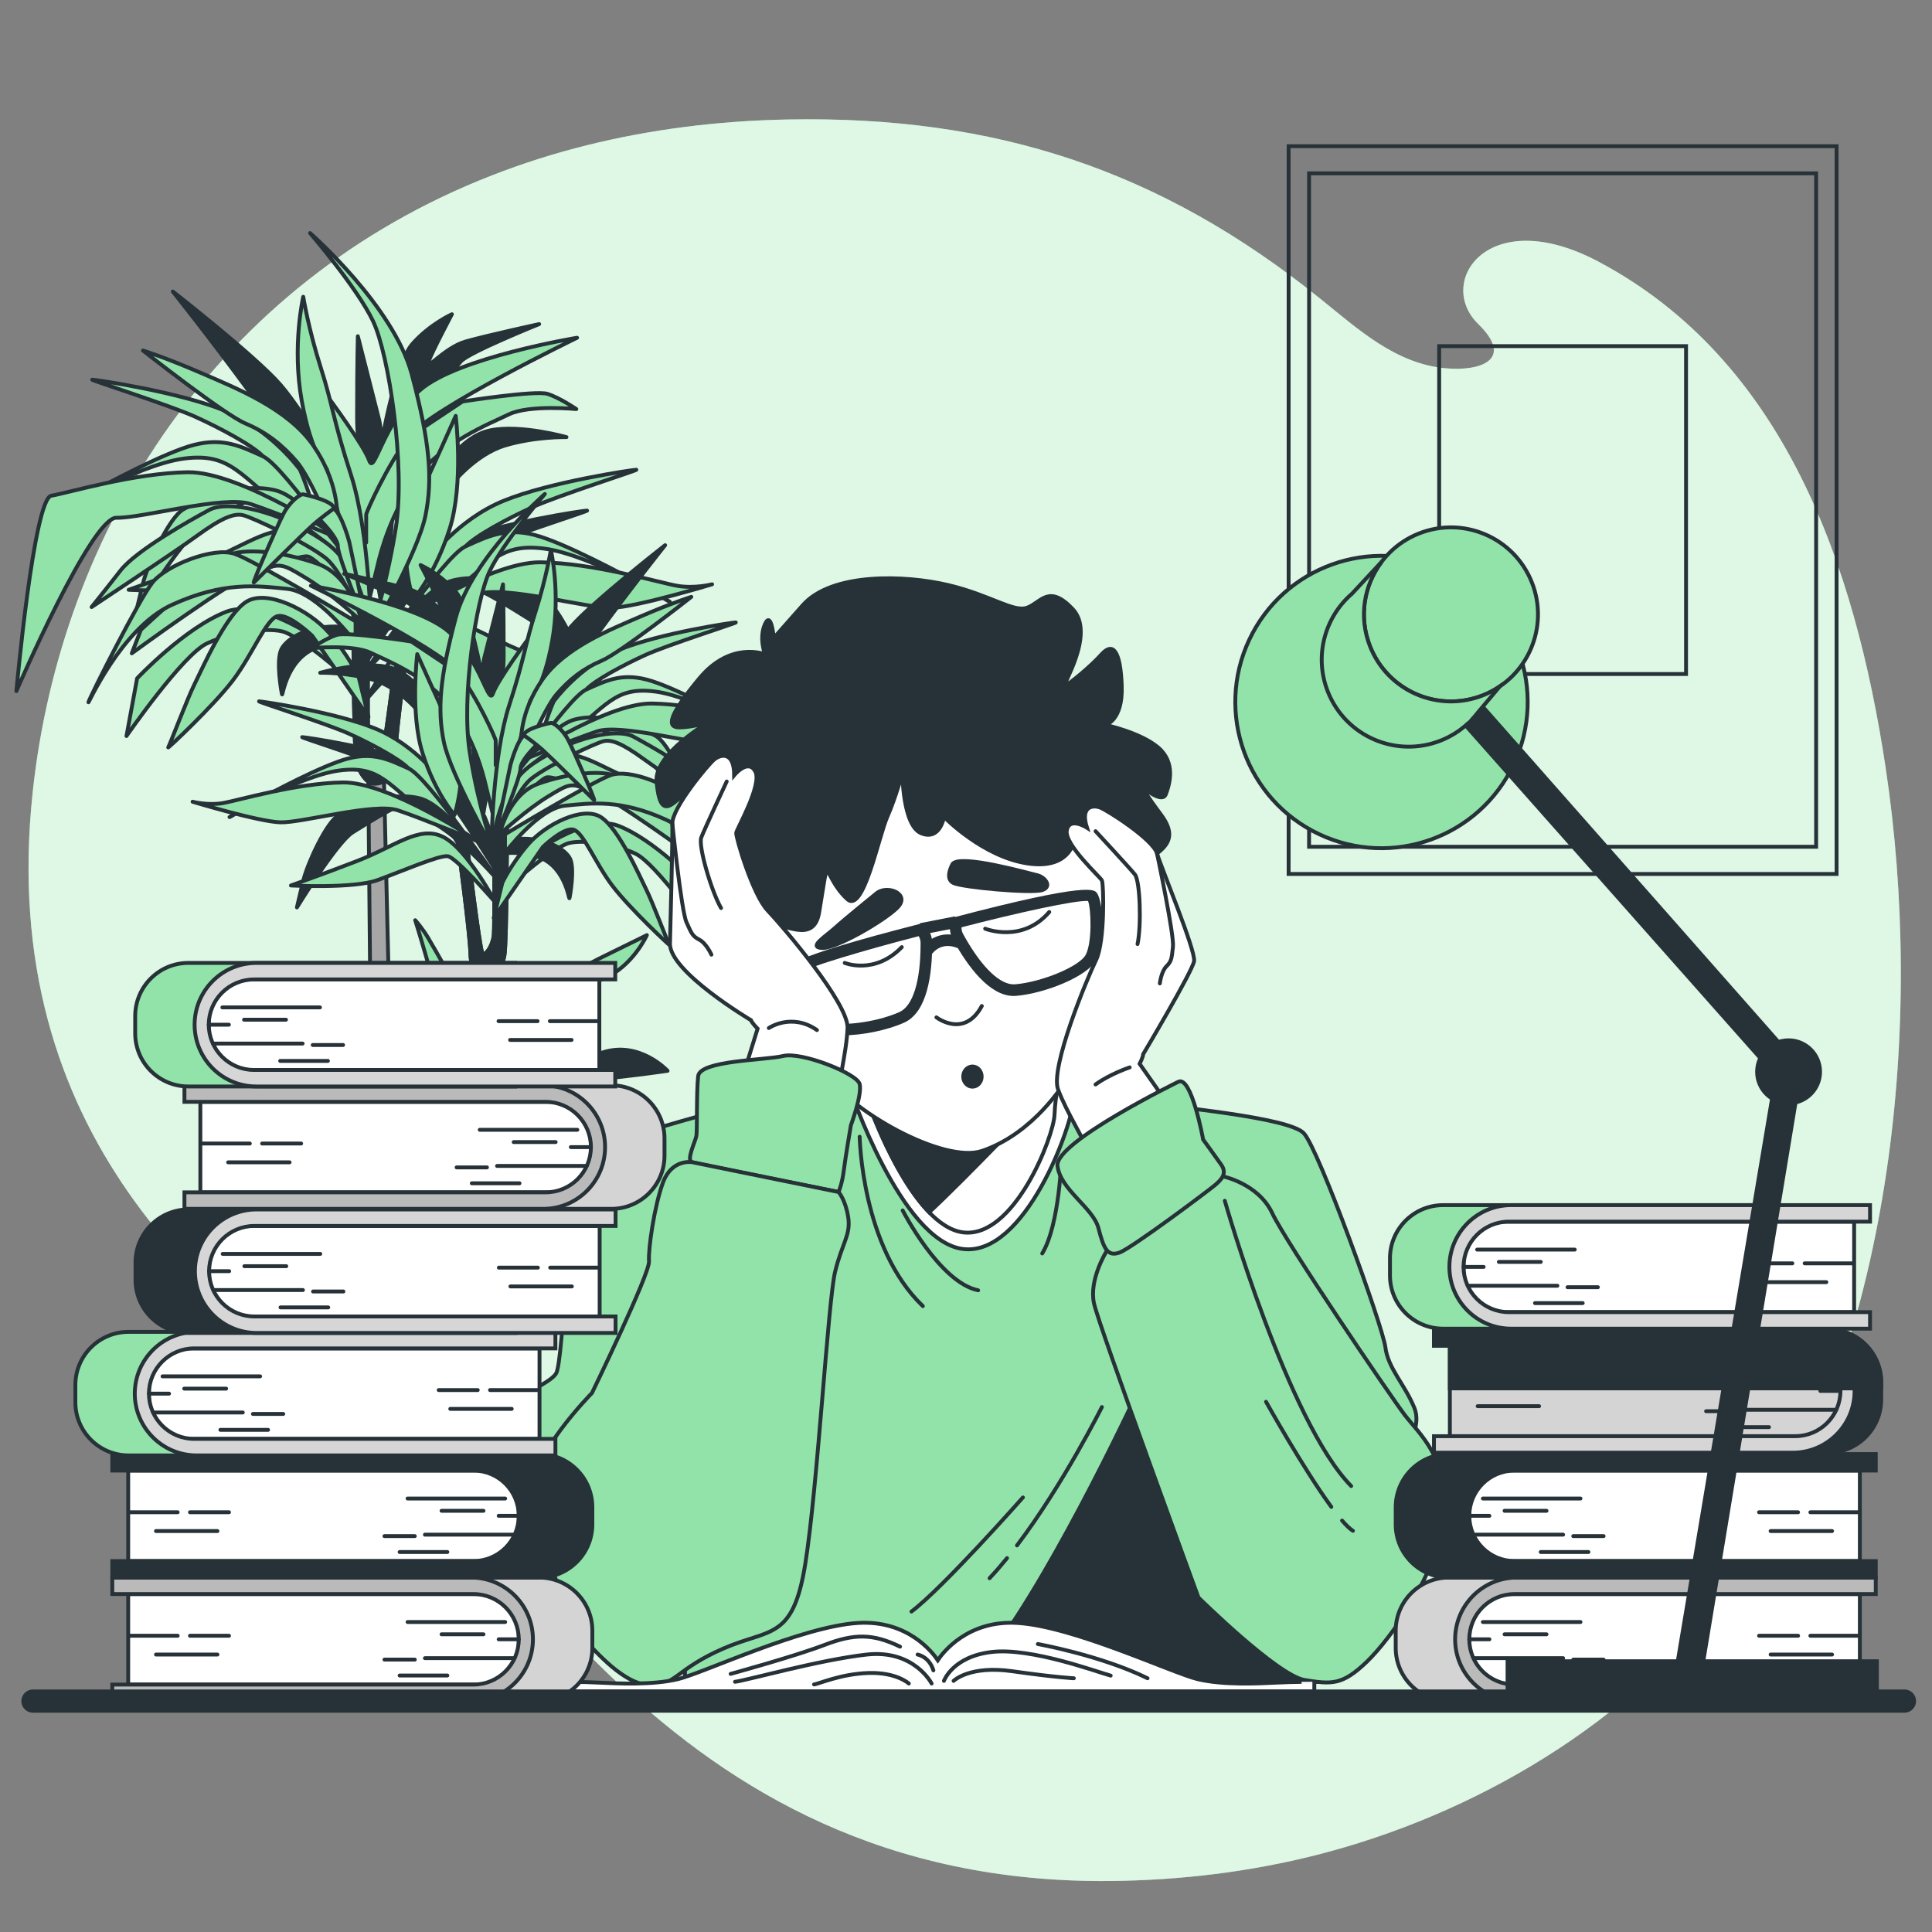 <?xml version="1.0" encoding="utf-8"?>
<!-- Generator: Adobe Illustrator 27.5.0, SVG Export Plug-In . SVG Version: 6.00 Build 0)  -->
<svg version="1.1" xmlns="http://www.w3.org/2000/svg" xmlns:xlink="http://www.w3.org/1999/xlink" x="0px" y="0px"
	 viewBox="0 0 500 500" style="enable-background:new 0 0 500 500;" xml:space="preserve">
<rect x="0" y="0" width="500" height="500" fill="#808080" stroke="none"/>
<g id="Background_Simple">
	<g>
		<path style="fill:#92E3A9;" d="M453.463,402.451c-1.772,2.788-3.611,5.523-5.527,8.191
			c-25.513,35.523-67.063,59.216-107.109,69.393c-17.544,4.466-35.491,6.574-53.358,6.767
			c-117.189,1.211-157.681-96.602-194.753-122.515C55.643,338.372-1.133,294.281,8.461,205.015
			C15.744,137.144,56.066,73.117,127.385,45.36c7.855-3.067,16.095-5.693,24.704-7.825c16.016-3.968,33.323-6.27,51.915-6.614
			c53.4-0.991,96.373,13.016,137.891,46.55c9.651,7.795,19.224,16.553,31.979,17.818c9.271,0.919,18.165-2.194,8.69-11.438
			c-11.136-10.866,2.572-31.309,31.164-16.113c47.753,25.38,66.299,77.937,74.297,131.097
			C497.843,264.085,490.16,344.714,453.463,402.451z"/>
		<path style="opacity:0.7;fill:#FFFFFF;" d="M453.463,402.451c-1.772,2.788-3.611,5.523-5.527,8.191
			c-25.513,35.523-67.063,59.216-107.109,69.393c-17.544,4.466-35.491,6.574-53.358,6.767
			c-117.189,1.211-157.681-96.602-194.753-122.515C55.643,338.372-1.133,294.281,8.461,205.015
			C15.744,137.144,56.066,73.117,127.385,45.36c7.855-3.067,16.095-5.693,24.704-7.825c16.016-3.968,33.323-6.27,51.915-6.614
			c53.4-0.991,96.373,13.016,137.891,46.55c9.651,7.795,19.224,16.553,31.979,17.818c9.271,0.919,18.165-2.194,8.69-11.438
			c-11.136-10.866,2.572-31.309,31.164-16.113c47.753,25.38,66.299,77.937,74.297,131.097
			C497.843,264.085,490.16,344.714,453.463,402.451z"/>
	</g>
</g>
<g id="Plant">
	<g>
		<g>
			<g>
				<path style="fill:#A6A6A6;stroke:#263238;stroke-linecap:round;stroke-linejoin:round;stroke-miterlimit:10;" d="M95.318,202.3
					l2.235,237.938h5.863l-2.558-175.947L99.379,202.3c0,0,2.656,0.152,2.853-6.326c0.196-6.478,3.73-32.588,3.73-32.588
					l-2.552-0.785c0,0-3.926,32.392-4.712,33.374c-0.785,0.982-2.945-1.963-3.338-5.104c-0.393-3.141,0-34.944,0-34.944
					l-3.926,0.196c0,0,0,36.711,0.785,40.637C93.005,200.686,95.318,202.3,95.318,202.3z"/>
				<path style="fill:#263238;stroke:#263238;stroke-linecap:round;stroke-linejoin:round;stroke-miterlimit:10;" d="M99.379,202.3
					c0.278-0.107,0.597-0.228,0.932-0.355c0.786-0.569,1.802-2.056,1.92-5.971c0.196-6.478,3.73-32.588,3.73-32.588l-2.552-0.785
					c0,0-3.926,32.392-4.712,33.374c-0.785,0.982-2.945-1.963-3.337-5.104c-0.393-3.141,0-34.944,0-34.944l-3.926,0.196
					c0,0,0,36.711,0.785,40.637c0.785,3.926,3.098,5.541,3.098,5.541S96.273,203.495,99.379,202.3z"/>
				<path style="fill:#263238;stroke:#263238;stroke-linecap:round;stroke-linejoin:round;stroke-miterlimit:10;" d="M98.126,155.5
					c0,0,7.46-10.405,19.435-15.313c11.975-4.908,33.57-8.049,34.355-8.049c0.785,0-20.221,6.675-26.699,9.619
					c-6.479,2.945-14.92,7.46-17.472,10.208c-2.552,2.748-14.527,21.987-14.527,21.987S93.61,166.101,98.126,155.5z"/>
				<path style="fill:#92E3A9;stroke:#263238;stroke-linecap:round;stroke-linejoin:round;stroke-miterlimit:10;" d="
					M77.663,121.621c0,0-7.46-10.405-19.435-15.313c-11.975-4.908-33.57-8.049-34.355-8.049c-0.785,0,20.22,6.675,26.699,9.619
					c6.479,2.945,14.92,7.46,17.472,10.208c2.552,2.748,14.527,21.987,14.527,21.987S82.178,132.222,77.663,121.621z"/>
				<path style="fill:#92E3A9;stroke:#263238;stroke-linecap:round;stroke-linejoin:round;stroke-miterlimit:10;" d="
					M94.153,150.872c0,0-20.417-30.232-26.11-32.785c-5.693-2.552-10.208-4.908-17.865-2.945
					c-7.656,1.963-23.558,10.601-26.503,12.172c-2.945,1.57-6.871,4.319-8.442,5.104c-1.571,0.785,20.22-12.172,32.392-13.742
					c12.171-1.571,14.331,4.319,27.484,14.527C88.264,143.412,94.153,150.872,94.153,150.872z"/>
				<path style="fill:#92E3A9;stroke:#263238;stroke-linecap:round;stroke-linejoin:round;stroke-miterlimit:10;" d="
					M94.153,150.872c0,0-13.546-21.595-22.773-23.95c-9.227-2.356-20.221,2.748-23.95,4.908c-3.73,2.16-9.227,14.331-10.405,19.043
					c-1.178,4.711-1.963,8.245-1.963,8.245s11.779-19.239,16.49-22.184c4.712-2.945,11.975-7.46,14.135-7.853
					C67.847,128.688,89.442,141.841,94.153,150.872z"/>
				<path style="fill:#92E3A9;stroke:#263238;stroke-linecap:round;stroke-linejoin:round;stroke-miterlimit:10;" d="
					M88.657,139.682c0,0-26.306-17.668-40.048-17.472c-13.742,0.196-30.821,5.3-35.337,6.086
					c-4.515,0.785-9.031,50.552-9.031,50.552s19.435-45.055,25.913-44.859c6.479,0.196,27.681-5.889,34.748-3.534
					C71.97,132.811,88.657,139.682,88.657,139.682z"/>
				<path style="fill:#92E3A9;stroke:#263238;stroke-linecap:round;stroke-linejoin:round;stroke-miterlimit:10;" d="
					M93.761,157.743c0,0-8.442-15.902-15.509-19.435c-7.067-3.534-14.135,2.748-25.325,7.067
					c-11.19,4.319-19.631,7.264-19.631,7.264s18.454,0.981,25.521-1.571c7.067-2.552,18.257-7.46,20.809-7.067
					C82.178,144.393,93.761,157.743,93.761,157.743z"/>
				<path style="fill:#263238;stroke:#263238;stroke-linecap:round;stroke-linejoin:round;stroke-miterlimit:10;" d="
					M99.875,162.993c0,0-7.46-40.244-7.46-54.968c0-14.724,0.196-21.006,0.196-21.006s4.908,19.239,5.497,21.595
					c0.589,2.356,0.589,6.282,0.589,6.282s3.534-20.809,8.049-25.914c4.515-5.104,10.208-7.656,10.208-7.656
					s-5.104,9.619-6.086,12.368c-0.982,2.748,4.123-3.73,9.619-5.301c5.497-1.57,19.043-4.515,19.043-4.515
					s-18.061,7.264-20.22,9.619c-2.16,2.356-7.46,10.994-7.853,11.975c-0.393,0.982-6.871,12.172-8.638,18.65
					C101.053,130.601,99.875,162.993,99.875,162.993z"/>
				<path style="fill:#92E3A9;stroke:#263238;stroke-linecap:round;stroke-linejoin:round;stroke-miterlimit:10;" d="
					M104.391,114.111l15.313-10.208c0,0,18.846-2.945,21.987-1.963c3.141,0.982,7.46,3.926,7.46,3.926s-12.171-1.178-17.472,1.374
					c-5.3,2.552-16.883,7.067-23.754,16.294c-6.871,9.227-9.423,19.435-10.208,22.772c-0.785,3.337-2.356,9.619-2.356,9.619
					s-3.534-17.079-2.16-23.95C94.575,125.104,104.391,114.111,104.391,114.111z"/>
				<path style="fill:#92E3A9;stroke:#263238;stroke-linecap:round;stroke-linejoin:round;stroke-miterlimit:10;" d="
					M85.152,103.117c0,0,9.031,12.172,10.405,16.098c1.374,3.926,3.534-9.816,13.153-18.257
					c9.619-8.442,40.637-13.546,40.637-13.546s-37.692,18.257-43.385,25.521c-5.693,7.264-11.19,19.632-11.19,20.22
					c0,0.589,0,7.264,0,7.264L85.152,103.117z"/>
				<path style="fill:#263238;stroke:#263238;stroke-linecap:round;stroke-linejoin:round;stroke-miterlimit:10;" d="
					M91.647,128.655c0,0-12.564-21.595-19.043-29.055c-6.478-7.46-27.877-24.147-27.877-24.147s8.834,10.994,20.22,26.503
					c11.386,15.509,29.447,38.281,29.447,38.281L91.647,128.655z"/>
				<path style="fill:#92E3A9;stroke:#263238;stroke-linecap:round;stroke-linejoin:round;stroke-miterlimit:10;" d="
					M89.864,170.846c0,0-20.417-16.687-31.214-12.564c-10.797,4.123-23.165,17.276-23.165,17.276l-2.749,14.92
					c0,0,14.527-21.006,20.809-23.951c6.282-2.945,15.116-4.122,19.435-3.141c4.319,0.982,17.079,11.779,17.668,13.153
					C91.238,177.913,89.864,170.846,89.864,170.846z"/>
				<path style="fill:#92E3A9;stroke:#263238;stroke-linecap:round;stroke-linejoin:round;stroke-miterlimit:10;" d="
					M84.563,121.374c0,0-3.926-3.534-6.478-17.668c-2.552-14.135,0.392-26.895,0.392-26.895s1.374,8.441,4.515,18.257
					c3.141,9.816,3.141,13.35,7.853,27.877c4.712,14.527,5.3,40.637,5.104,41.226C95.753,164.76,84.563,121.374,84.563,121.374z"/>
				<path style="fill:#263238;stroke:#263238;stroke-linecap:round;stroke-linejoin:round;stroke-miterlimit:10;" d="
					M116.758,125.497c0,0,6.086-7.853,13.938-10.208c7.853-2.356,15.902-2.16,15.902-2.16s-11.779-3.337-19.632-1.767
					c-7.853,1.571-13.938,10.797-16.687,19.435c-2.748,8.638-2.748,28.858-2.748,28.858S111.851,133.153,116.758,125.497z"/>
				<path style="fill:#92E3A9;stroke:#263238;stroke-linecap:round;stroke-linejoin:round;stroke-miterlimit:10;" d="
					M87.229,133.106c0,0,0.424-8.266-6.146-17.804c-6.57-9.538-19.923-14.837-29.249-18.864s-14.837-5.723-14.837-5.723
					s20.983,16.532,26.494,18.864c5.511,2.331,9.538,5.511,13.353,9.962c3.815,4.451,10.597,20.771,10.597,21.831
					C87.441,142.432,87.229,133.106,87.229,133.106z"/>
				<path style="fill:#92E3A9;stroke:#263238;stroke-linecap:round;stroke-linejoin:round;stroke-miterlimit:10;" d="
					M110.869,144.932c0,0,7.46-10.405,19.435-15.313c11.975-4.908,33.57-8.049,34.355-8.049c0.785,0-20.22,6.675-26.699,9.619
					c-6.478,2.945-14.92,7.46-17.472,10.209c-2.552,2.748-14.527,21.987-14.527,21.987S106.354,155.533,110.869,144.932z"/>
				<path style="fill:#92E3A9;stroke:#263238;stroke-linecap:round;stroke-linejoin:round;stroke-miterlimit:10;" d="
					M94.379,174.183c0,0,20.417-30.233,26.11-32.785c5.693-2.552,10.208-4.908,17.865-2.945
					c7.656,1.963,23.558,10.601,26.503,12.172c2.945,1.57,6.871,4.319,8.441,5.104c1.57,0.785-20.221-12.171-32.392-13.742
					c-12.171-1.571-14.331,4.319-27.484,14.527C100.268,166.723,94.379,174.183,94.379,174.183z"/>
				<path style="fill:#263238;stroke:#263238;stroke-linecap:round;stroke-linejoin:round;stroke-miterlimit:10;" d="
					M94.379,174.183c0,0,13.546-21.595,22.772-23.951c9.227-2.356,20.22,2.749,23.95,4.908c3.73,2.159,9.227,14.331,10.405,19.043
					c1.178,4.712,1.963,8.245,1.963,8.245s-11.779-19.239-16.49-22.184c-4.712-2.945-11.975-7.46-14.135-7.852
					C120.685,151.999,99.09,165.152,94.379,174.183z"/>
				<path style="fill:#92E3A9;stroke:#263238;stroke-linecap:round;stroke-linejoin:round;stroke-miterlimit:10;" d="
					M99.875,162.993c0,0,26.306-17.668,40.048-17.472c13.742,0.196,30.821,5.3,35.337,6.086c4.515,0.785,9.03-0.393,9.03-0.393
					s-19.435,5.89-25.914,6.086c-6.478,0.197-27.68-5.889-34.748-3.534C116.562,156.122,99.875,162.993,99.875,162.993z"/>
				<path style="fill:#92E3A9;stroke:#263238;stroke-linecap:round;stroke-linejoin:round;stroke-miterlimit:10;" d="
					M106.943,155.14c0,0-4.515-13.742,0.196-23.754c4.712-10.012,10.797-23.754,10.797-23.754s2.16,17.472-1.571,29.251
					C112.636,148.662,106.943,155.14,106.943,155.14z"/>
				<path style="fill:#92E3A9;stroke:#263238;stroke-linecap:round;stroke-linejoin:round;stroke-miterlimit:10;" d="
					M95.557,165.152c0,0,0-17.079-11.779-25.128s-24.932-10.601-29.644-8.049c-4.711,2.552-18.846,10.405-22.969,15.705
					c-4.123,5.301-7.46,9.423-7.46,9.423s20.809-13.742,27.288-18.454c6.478-4.712,9.619-5.889,11.975-5.3
					c2.356,0.589,15.902,6.871,21.202,10.994C89.471,148.466,95.557,165.152,95.557,165.152z"/>
				<path style="fill:#263238;stroke:#263238;stroke-linecap:round;stroke-linejoin:round;stroke-miterlimit:10;" d="
					M95.949,167.901c-0.196-0.589,0.392-5.104-7.656-5.693c-8.049-0.589-14.135,2.945-15.509,5.889
					c-1.374,2.945,0,10.797,0.196,11.583c0.196,0.785,1.178-10.405,10.601-12.564C93.005,164.956,95.949,167.901,95.949,167.901z"/>
				<path style="fill:#92E3A9;stroke:#263238;stroke-linecap:round;stroke-linejoin:round;stroke-miterlimit:10;" d="
					M92.808,175.164c0,0-2.552-5.497-7.656-11.386c-5.104-5.89-16.098-11.386-21.398-8.049c-5.301,3.337-11.386,17.276-13.35,21.202
					c-1.963,3.926-6.478,15.902-6.871,16.491c-0.393,0.589,11.583-10.601,16.687-17.276c5.104-6.675,8.638-15.902,11.583-16.687
					c2.945-0.785,9.03,5.104,9.03,5.104l14.527,21.006L92.808,175.164z"/>
				<path style="fill:#92E3A9;stroke:#263238;stroke-linecap:round;stroke-linejoin:round;stroke-miterlimit:10;" d="
					M93.593,160.833c0,0-2.552-11.779-11.386-14.92c-8.834-3.141-19.435-4.319-23.558-1.963
					c-4.123,2.356-22.184,19.042-22.184,19.042l-2.356,6.086c0,0,26.503-19.435,32.588-21.398c6.086-1.963,6.086-1.963,12.564,1.963
					C85.741,153.57,93.593,160.833,93.593,160.833z"/>
				<path style="fill:#92E3A9;stroke:#263238;stroke-linecap:round;stroke-linejoin:round;stroke-miterlimit:10;" d="
					M92.023,160.833c0,0-25.717-15.509-31.214-17.472c-5.497-1.963-17.865,2.945-21.398,7.46
					c-3.534,4.515-15.901,29.055-16.49,30.822c-0.589,1.767,8.245-19.043,21.595-25.128c13.35-6.086,21.987-4.908,29.84-4.122
					c7.853,0.785,17.668,13.938,17.668,13.938V160.833z"/>
				<path style="fill:#92E3A9;stroke:#263238;stroke-linecap:round;stroke-linejoin:round;stroke-miterlimit:10;" d="
					M94.771,181.054c0,0,8.442-15.902,15.509-19.435c7.067-3.534,14.135,2.748,25.325,7.067c11.19,4.319,19.632,7.264,19.632,7.264
					s-18.454,0.982-25.521-1.57c-7.067-2.552-18.257-7.46-20.809-7.067C106.354,167.704,94.771,181.054,94.771,181.054z"/>
				<path style="fill:#92E3A9;stroke:#263238;stroke-linecap:round;stroke-linejoin:round;stroke-miterlimit:10;" d="
					M95.557,165.152c0,0,4.319-12.368,6.871-28.466c2.552-16.098-1.767-44.956-5.89-53.594C92.415,74.455,80.244,60.32,80.244,60.32
					s21.595,18.846,26.306,36.515c4.712,17.669,5.497,27.092,3.534,36.711C108.121,143.165,95.557,165.152,95.557,165.152z"/>
				<g>
					<path style="fill:#92E3A9;stroke:#263238;stroke-linecap:round;stroke-linejoin:round;stroke-miterlimit:10;" d="
						M90.409,140.312c0,0-1.908-7.206-4.027-8.69c-2.119-1.484-6.359,0.212-6.359,0.212s7.418,6.57,7.418,9.538
						c0,2.967,7.536,20.834,7.536,20.834L90.409,140.312z"/>
					<path style="fill:#92E3A9;stroke:#263238;stroke-linecap:round;stroke-linejoin:round;stroke-miterlimit:10;" d="
						M86.382,131.622c0,0-3.179,2.224-5.661,4.47c-2.482,2.245-14.298,13.944-15.007,14.653c-0.709,0.709,6.145-14.889,7.681-17.844
						c1.536-2.954,4.254-5.081,5.081-4.963C79.303,128.056,86.607,129.752,86.382,131.622z"/>
				</g>
			</g>
			<g>
				<path style="fill:#A6A6A6;stroke:#263238;stroke-linecap:round;stroke-linejoin:round;stroke-miterlimit:10;" d="
					M124.246,252.251l-1.295,54.323l-1.488,133.664h4.814l1.528-187.987c0,0,2.027-1.415,2.715-4.855
					c0.688-3.441,0.688-35.61,0.688-35.61l-3.441-0.172c0,0,0.344,27.869,0,30.621c-0.344,2.752-2.236,5.333-2.924,4.473
					c-0.688-0.86-4.129-29.245-4.129-29.245l-2.236,0.688c0,0,3.096,22.88,3.269,28.557
					C121.919,252.385,124.246,252.251,124.246,252.251z"/>
				<path style="fill:#263238;stroke:#263238;stroke-linecap:round;stroke-linejoin:round;stroke-miterlimit:10;" d="
					M124.246,252.251c-0.244-0.094-0.523-0.2-0.817-0.311c-0.689-0.499-1.579-1.801-1.683-5.232
					c-0.172-5.677-3.269-28.557-3.269-28.557l2.236-0.688c0,0,3.441,28.385,4.129,29.245c0.688,0.86,2.581-1.72,2.924-4.473
					c0.344-2.753,0-30.621,0-30.621l3.441,0.172c0,0,0,32.169-0.688,35.61c-0.688,3.44-2.715,4.855-2.715,4.855
					S126.968,253.298,124.246,252.251z"/>
				<path style="fill:#263238;stroke:#263238;stroke-linecap:round;stroke-linejoin:round;stroke-miterlimit:10;" d="
					M125.345,211.24c0,0-6.537-9.117-17.031-13.418c-10.494-4.301-29.417-7.053-30.105-7.053c-0.688,0,17.719,5.849,23.396,8.43
					c5.677,2.58,13.074,6.537,15.311,8.945c2.236,2.409,12.73,19.267,12.73,19.267S129.301,220.53,125.345,211.24z"/>
				<path style="fill:#92E3A9;stroke:#263238;stroke-linecap:round;stroke-linejoin:round;stroke-miterlimit:10;" d="
					M143.276,181.552c0,0,6.537-9.118,17.031-13.418c10.494-4.301,29.417-7.053,30.105-7.053c0.688,0-17.719,5.849-23.396,8.429
					c-5.677,2.581-13.074,6.537-15.311,8.946c-2.236,2.408-12.73,19.267-12.73,19.267S139.32,190.842,143.276,181.552z"/>
				<path style="fill:#92E3A9;stroke:#263238;stroke-linecap:round;stroke-linejoin:round;stroke-miterlimit:10;" d="
					M128.826,207.185c0,0,17.891-26.493,22.88-28.729c4.989-2.236,8.946-4.301,15.655-2.58c6.709,1.72,20.643,9.29,23.224,10.666
					c2.58,1.376,6.021,3.785,7.397,4.473c1.376,0.688-17.719-10.666-28.385-12.042c-10.666-1.376-12.558,3.785-24.084,12.73
					C133.986,200.647,128.826,207.185,128.826,207.185z"/>
				<path style="fill:#92E3A9;stroke:#263238;stroke-linecap:round;stroke-linejoin:round;stroke-miterlimit:10;" d="
					M128.826,207.185c0,0,11.87-18.923,19.955-20.988c8.085-2.064,17.719,2.408,20.988,4.301s8.085,12.558,9.118,16.687
					c1.032,4.129,1.72,7.225,1.72,7.225s-10.322-16.859-14.45-19.439c-4.129-2.58-10.494-6.537-12.386-6.881
					C151.878,187.745,132.954,199.271,128.826,207.185z"/>
				<path style="fill:#92E3A9;stroke:#263238;stroke-linecap:round;stroke-linejoin:round;stroke-miterlimit:10;" d="
					M133.642,197.379c0,0,23.052-15.483,35.094-15.311c12.042,0.172,27.009,4.645,30.965,5.333c3.957,0.688,7.913-0.344,7.913-0.344
					s-17.031,5.161-22.708,5.333c-5.677,0.172-24.256-5.161-30.449-3.096C148.265,191.358,133.642,197.379,133.642,197.379z"/>
				<path style="fill:#92E3A9;stroke:#263238;stroke-linecap:round;stroke-linejoin:round;stroke-miterlimit:10;" d="
					M129.17,213.206c0,0,7.397-13.935,13.59-17.031c6.193-3.097,12.386,2.408,22.192,6.193c9.806,3.785,17.203,6.365,17.203,6.365
					s-16.171,0.86-22.364-1.376c-6.193-2.236-15.999-6.537-18.235-6.193C139.32,201.508,129.17,213.206,129.17,213.206z"/>
				<path style="fill:#263238;stroke:#263238;stroke-linecap:round;stroke-linejoin:round;stroke-miterlimit:10;" d="
					M123.811,217.807c0,0,6.537-35.266,6.537-48.168c0-12.902-0.172-18.407-0.172-18.407s-4.301,16.859-4.817,18.923
					c-0.516,2.064-0.516,5.505-0.516,5.505s-3.097-18.235-7.053-22.708c-3.957-4.473-8.945-6.709-8.945-6.709
					s4.473,8.429,5.333,10.838c0.86,2.408-3.612-3.269-8.429-4.645c-4.817-1.376-16.687-3.957-16.687-3.957
					s15.827,6.365,17.719,8.429c1.892,2.064,6.537,9.634,6.881,10.494c0.344,0.86,6.021,10.666,7.569,16.343
					C122.779,189.422,123.811,217.807,123.811,217.807z"/>
				<path style="fill:#92E3A9;stroke:#263238;stroke-linecap:round;stroke-linejoin:round;stroke-miterlimit:10;" d="
					M119.855,174.971l-13.418-8.946c0,0-16.515-2.58-19.267-1.72c-2.752,0.86-6.537,3.441-6.537,3.441s10.666-1.032,15.311,1.204
					c4.645,2.236,14.795,6.193,20.816,14.279c6.021,8.085,8.257,17.031,8.945,19.955c0.688,2.925,2.064,8.429,2.064,8.429
					s3.097-14.967,1.892-20.988C128.456,184.605,119.855,174.971,119.855,174.971z"/>
				<path style="fill:#92E3A9;stroke:#263238;stroke-linecap:round;stroke-linejoin:round;stroke-miterlimit:10;" d="
					M136.714,165.337c0,0-7.913,10.666-9.118,14.107c-1.204,3.441-3.097-8.602-11.526-15.999c-8.429-7.397-35.61-11.87-35.61-11.87
					s33.03,15.999,38.019,22.364c4.989,6.365,9.806,17.203,9.806,17.719s0,6.365,0,6.365L136.714,165.337z"/>
				<path style="fill:#263238;stroke:#263238;stroke-linecap:round;stroke-linejoin:round;stroke-miterlimit:10;" d="
					M131.022,187.717c0,0,11.01-18.923,16.687-25.46c5.677-6.537,24.428-21.16,24.428-21.16s-7.741,9.634-17.719,23.224
					c-9.978,13.59-25.804,33.546-25.804,33.546L131.022,187.717z"/>
				<path style="fill:#92E3A9;stroke:#263238;stroke-linecap:round;stroke-linejoin:round;stroke-miterlimit:10;" d="
					M132.585,224.688c0,0,17.891-14.623,27.353-11.01c9.462,3.613,20.299,15.139,20.299,15.139l2.408,13.074
					c0,0-12.73-18.407-18.235-20.987c-5.505-2.581-13.246-3.613-17.031-2.753c-3.785,0.86-14.967,10.322-15.483,11.526
					C131.381,230.881,132.585,224.688,132.585,224.688z"/>
				<path style="fill:#92E3A9;stroke:#263238;stroke-linecap:round;stroke-linejoin:round;stroke-miterlimit:10;" d="
					M137.23,181.336c0,0,3.44-3.097,5.677-15.483c2.236-12.386-0.344-23.568-0.344-23.568s-1.204,7.397-3.957,15.999
					c-2.753,8.601-2.753,11.698-6.881,24.428c-4.129,12.73-4.645,35.61-4.473,36.126C127.424,219.355,137.23,181.336,137.23,181.336
					z"/>
				<path style="fill:#263238;stroke:#263238;stroke-linecap:round;stroke-linejoin:round;stroke-miterlimit:10;" d="
					M109.017,184.949c0,0-5.333-6.881-12.214-8.946c-6.881-2.064-13.934-1.892-13.934-1.892s10.322-2.925,17.203-1.548
					c6.881,1.376,12.214,9.462,14.623,17.031c2.409,7.569,2.409,25.288,2.409,25.288S113.317,191.658,109.017,184.949z"/>
				<path style="fill:#92E3A9;stroke:#263238;stroke-linecap:round;stroke-linejoin:round;stroke-miterlimit:10;" d="
					M134.893,191.617c0,0-0.372-7.243,5.386-15.601c5.758-8.358,17.459-13.001,25.631-16.53c8.172-3.529,13.001-5.015,13.001-5.015
					s-18.387,14.487-23.216,16.53c-4.829,2.043-8.358,4.829-11.701,8.729c-3.343,3.9-9.286,18.202-9.286,19.13
					C134.707,199.789,134.893,191.617,134.893,191.617z"/>
				<path style="fill:#92E3A9;stroke:#263238;stroke-linecap:round;stroke-linejoin:round;stroke-miterlimit:10;" d="
					M114.178,201.98c0,0-6.537-9.118-17.031-13.418c-10.494-4.301-29.417-7.053-30.105-7.053s17.719,5.849,23.396,8.43
					c5.677,2.58,13.074,6.537,15.311,8.945c2.236,2.409,12.73,19.267,12.73,19.267S118.134,211.269,114.178,201.98z"/>
				<path style="fill:#92E3A9;stroke:#263238;stroke-linecap:round;stroke-linejoin:round;stroke-miterlimit:10;" d="
					M128.628,227.612c0,0-17.891-26.492-22.88-28.729c-4.989-2.236-8.946-4.301-15.655-2.58c-6.709,1.72-20.644,9.29-23.224,10.666
					c-2.58,1.376-6.021,3.785-7.397,4.473c-1.376,0.688,17.719-10.666,28.385-12.042c10.666-1.376,12.558,3.785,24.084,12.73
					C123.467,221.075,128.628,227.612,128.628,227.612z"/>
				<path style="fill:#263238;stroke:#263238;stroke-linecap:round;stroke-linejoin:round;stroke-miterlimit:10;" d="
					M128.628,227.612c0,0-11.87-18.923-19.955-20.988c-8.085-2.064-17.719,2.408-20.988,4.301
					c-3.268,1.892-8.085,12.558-9.118,16.687c-1.032,4.129-1.72,7.225-1.72,7.225s10.322-16.859,14.451-19.439
					c4.129-2.58,10.494-6.537,12.386-6.881C105.576,208.173,124.499,219.699,128.628,227.612z"/>
				<path style="fill:#92E3A9;stroke:#263238;stroke-linecap:round;stroke-linejoin:round;stroke-miterlimit:10;" d="
					M123.811,217.807c0,0-23.052-15.483-35.094-15.311c-12.042,0.172-27.009,4.645-30.965,5.333
					c-3.957,0.688-7.913-0.344-7.913-0.344s17.031,5.161,22.708,5.333c5.677,0.172,24.256-5.161,30.449-3.097
					C109.189,211.786,123.811,217.807,123.811,217.807z"/>
				<path style="fill:#92E3A9;stroke:#263238;stroke-linecap:round;stroke-linejoin:round;stroke-miterlimit:10;" d="
					M117.618,210.925c0,0,3.957-12.042-0.172-20.815c-4.129-8.774-9.462-20.816-9.462-20.816s-1.892,15.311,1.376,25.632
					C112.63,205.248,117.618,210.925,117.618,210.925z"/>
				<path style="fill:#92E3A9;stroke:#263238;stroke-linecap:round;stroke-linejoin:round;stroke-miterlimit:10;" d="
					M127.596,219.699c0,0,0-14.967,10.322-22.02c10.322-7.053,21.848-9.29,25.977-7.053c4.129,2.236,16.515,9.118,20.127,13.763
					c3.613,4.645,6.537,8.257,6.537,8.257s-18.235-12.042-23.912-16.171c-5.677-4.129-8.43-5.161-10.494-4.645
					c-2.064,0.516-13.934,6.021-18.579,9.634C132.929,205.076,127.596,219.699,127.596,219.699z"/>
				<path style="fill:#263238;stroke:#263238;stroke-linecap:round;stroke-linejoin:round;stroke-miterlimit:10;" d="
					M127.252,222.107c0.172-0.516-0.344-4.473,6.709-4.989c7.053-0.516,12.386,2.581,13.59,5.161c1.204,2.58,0,9.462-0.172,10.15
					c-0.172,0.688-1.032-9.118-9.29-11.01C129.832,219.527,127.252,222.107,127.252,222.107z"/>
				<path style="fill:#92E3A9;stroke:#263238;stroke-linecap:round;stroke-linejoin:round;stroke-miterlimit:10;" d="
					M130.004,228.472c0,0,2.236-4.817,6.709-9.978c4.473-5.161,14.106-9.978,18.751-7.053c4.645,2.924,9.978,15.139,11.698,18.579
					c1.72,3.44,5.677,13.934,6.021,14.45c0.344,0.516-10.15-9.29-14.623-15.139c-4.473-5.849-7.569-13.934-10.15-14.622
					c-2.58-0.688-7.913,4.473-7.913,4.473l-12.73,18.407L130.004,228.472z"/>
				<path style="fill:#92E3A9;stroke:#263238;stroke-linecap:round;stroke-linejoin:round;stroke-miterlimit:10;" d="
					M129.316,215.914c0,0,2.236-10.322,9.978-13.074c7.741-2.752,17.031-3.785,20.643-1.72c3.613,2.064,19.439,16.687,19.439,16.687
					l2.064,5.333c0,0-23.224-17.031-28.557-18.751c-5.333-1.72-5.333-1.72-11.01,1.72
					C136.197,209.549,129.316,215.914,129.316,215.914z"/>
				<path style="fill:#92E3A9;stroke:#263238;stroke-linecap:round;stroke-linejoin:round;stroke-miterlimit:10;" d="
					M130.692,215.914c0,0,22.536-13.59,27.353-15.311c4.817-1.72,15.655,2.581,18.751,6.537
					c3.097,3.957,13.934,25.461,14.451,27.009c0.516,1.548-7.225-16.687-18.923-22.02c-11.698-5.333-19.267-4.301-26.148-3.613
					c-6.881,0.688-15.483,12.214-15.483,12.214V215.914z"/>
				<path style="fill:#92E3A9;stroke:#263238;stroke-linecap:round;stroke-linejoin:round;stroke-miterlimit:10;" d="
					M128.284,233.633c0,0-7.397-13.934-13.59-17.031c-6.193-3.096-12.386,2.408-22.192,6.193
					c-9.806,3.785-17.203,6.365-17.203,6.365s16.171,0.86,22.364-1.376c6.193-2.236,15.999-6.537,18.235-6.193
					C118.134,221.935,128.284,233.633,128.284,233.633z"/>
				<path style="fill:#92E3A9;stroke:#263238;stroke-linecap:round;stroke-linejoin:round;stroke-miterlimit:10;" d="
					M127.596,219.699c0,0-3.785-10.838-6.021-24.944c-2.236-14.106,1.548-39.395,5.161-46.964
					c3.613-7.569,14.278-19.955,14.278-19.955s-18.923,16.515-23.052,31.997c-4.129,15.483-4.817,23.74-3.097,32.17
					C116.586,200.432,127.596,219.699,127.596,219.699z"/>
				<g>
					<path style="fill:#92E3A9;stroke:#263238;stroke-linecap:round;stroke-linejoin:round;stroke-miterlimit:10;" d="
						M132.107,197.932c0,0,1.671-6.315,3.529-7.615c1.857-1.3,5.572,0.186,5.572,0.186s-6.501,5.757-6.501,8.358
						c0,2.6-6.604,18.257-6.604,18.257L132.107,197.932z"/>
					<path style="fill:#92E3A9;stroke:#263238;stroke-linecap:round;stroke-linejoin:round;stroke-miterlimit:10;" d="
						M135.636,190.316c0,0,2.786,1.949,4.961,3.917c2.174,1.968,12.529,12.219,13.151,12.84c0.621,0.621-5.385-13.047-6.731-15.636
						c-1.346-2.589-3.728-4.453-4.453-4.349C141.839,187.192,135.439,188.678,135.636,190.316z"/>
				</g>
			</g>
			<g>
				<path style="fill:#263238;stroke:#263238;stroke-linecap:round;stroke-linejoin:round;stroke-miterlimit:10;" d="
					M130.368,281.408c0,0,15.845-5.781,25.48-8.993c9.635-3.212,16.915,4.711,16.915,4.711s-11.991,1.713-16.273,1.927
					c-4.282,0.214-10.706,0.428-14.56,1.927c-3.854,1.499,7.708,1.285,11.562,5.139c3.854,3.854,11.991,13.703,13.275,16.701
					c1.285,2.998-13.061-14.132-23.125-16.701c-10.064-2.569-17.986,2.783-17.986,2.783L130.368,281.408z"/>
				<path style="fill:#A6A6A6;stroke:#263238;stroke-linecap:round;stroke-linejoin:round;stroke-miterlimit:10;" d="
					M113.125,440.238h5.174c0.594-25.038,1.149-117.312,1.149-119.004c0-3.64,0.214-16.701,0.214-16.701l-4.925,0.428
					c0,0,1.499,7.066,0,26.765C114.174,339.142,113.609,423.393,113.125,440.238z"/>
				<path style="fill:#92E3A9;stroke:#263238;stroke-linecap:round;stroke-linejoin:round;stroke-miterlimit:10;" d="
					M118.806,284.192c-0.399-0.871-6.423-13.704-9.635-15.845c-3.212-2.141-11.348-5.139-14.988-5.139
					c-3.64,0-13.061,1.071-13.061,1.071s16.701,3.854,21.412,7.494c4.711,3.64,12.847,11.991,13.061,13.489
					c0.214,1.499,1.927,4.925,1.927,4.925S121.161,289.331,118.806,284.192z"/>
				<path style="fill:#263238;stroke:#263238;stroke-linecap:round;stroke-linejoin:round;stroke-miterlimit:10;" d="
					M114.095,292.542c0,0-12.847-1.499-17.558,1.927c-4.711,3.426-13.061,13.061-13.061,18.2c0,5.139,0.428,16.915,0.428,15.845
					c0-1.071,2.355-17.772,7.708-22.911c5.353-5.139,7.708-8.137,14.774-8.993c7.066-0.856,7.066-0.856,7.066-0.856l7.28,3.854
					L114.095,292.542z"/>
				<path style="fill:#92E3A9;stroke:#263238;stroke-linecap:round;stroke-linejoin:round;stroke-miterlimit:10;" d="M123.93,289.43
					c0,0,2.569-2.141,11.776-3.426c9.207-1.285,11.777-2.141,17.558-1.07c5.781,1.07,11.991,3.426,11.991,3.426
					s-18.414-0.428-20.127-0.428c-1.713,0,11.134,8.351,13.49,10.92c2.355,2.57,4.496,7.922,4.496,7.922
					S144.699,293.498,141.487,292c-3.212-1.499-4.496-2.355-4.496-2.355s-5.139-0.856-7.28-0.214
					c-2.141,0.642-3.854,1.285-4.496,1.499c-0.642,0.214-2.998,0.856-2.998,0.856L123.93,289.43z"/>
				<path style="fill:#92E3A9;stroke:#263238;stroke-linecap:round;stroke-linejoin:round;stroke-miterlimit:10;" d="
					M121.161,282.479c0,0,1.071-12.419,7.066-17.986c5.995-5.567,26.551-16.273,26.551-16.273l12.633-6.21
					c0,0-3.64,8.137-11.348,11.348c-7.708,3.212-10.278,0.857-13.918,4.711c-3.64,3.854-9.421,11.776-10.492,15.417
					c-1.07,3.64-8.136,13.704-8.565,16.059C122.66,291.9,121.161,282.479,121.161,282.479z"/>
				<path style="fill:#92E3A9;stroke:#263238;stroke-linecap:round;stroke-linejoin:round;stroke-miterlimit:10;" d="
					M122.018,285.905c0,0,1.285-19.271-0.856-24.195c-2.141-4.925-8.779-16.273-10.278-18.842c-1.499-2.569-3.426-4.711-3.426-4.711
					s5.353,16.915,6.852,25.694c1.499,8.779,1.713,11.563,2.141,15.202c0.428,3.64,0.857,6.852,0.857,6.852H122.018z"/>
				<path style="fill:#92E3A9;stroke:#263238;stroke-linecap:round;stroke-linejoin:round;stroke-miterlimit:10;" d="
					M119.234,292.971c0,0,2.783-7.708,7.066-14.56c4.283-6.852,10.492-8.35,11.562-8.35c1.071,0,4.711,0,4.711,0
					s-8.351,4.068-9.421,7.922c-1.071,3.854-3.426,11.777-5.139,13.49c-1.713,1.713-5.995,10.706-7.066,12.847
					c-1.071,2.141-3.854,3.212-3.854,3.212S113.239,301.75,119.234,292.971z"/>
				<path style="fill:#92E3A9;stroke:#263238;stroke-linecap:round;stroke-linejoin:round;stroke-miterlimit:10;" d="
					M122.66,293.613l-5.567,13.918l1.713,1.499c0,0,2.569-2.998,4.497-5.781c1.927-2.784,3.426-4.925,3.426-6.209
					S122.66,293.613,122.66,293.613z"/>
				<path style="fill:#92E3A9;stroke:#263238;stroke-linecap:round;stroke-linejoin:round;stroke-miterlimit:10;" d="
					M120.439,305.354c0,0-8.137-17.772-10.706-21.626c-2.569-3.854-5.353-7.066-10.92-8.565c-5.567-1.499-14.988-4.282-23.339-2.784
					c-8.351,1.499-22.697,3.426-22.697,3.426s10.278,4.711,22.697,3.854c12.419-0.856,23.339-0.214,23.339-0.214
					s2.569,1.07,4.496,7.28c1.927,6.209,5.995,11.776,8.565,14.132c2.569,2.355,6.852,8.137,6.852,8.137L120.439,305.354z"/>
				<path style="fill:#92E3A9;stroke:#263238;stroke-linecap:round;stroke-linejoin:round;stroke-miterlimit:10;" d="
					M122.018,285.905c0,0-8.993-3.64-11.134-0.428c-2.141,3.212-5.567,19.913-5.567,19.913s-1.713,8.779-2.141,9.635
					c-0.428,0.857,11.348-8.137,14.132-15.845C120.09,291.472,122.018,285.905,122.018,285.905z"/>
				<path style="fill:#92E3A9;stroke:#263238;stroke-linecap:round;stroke-linejoin:round;stroke-miterlimit:10;" d="
					M130.583,291.472c0,0-7.923,0.214-7.923,2.141c0,1.927,1.07,5.353,0.642,9.635c-0.428,4.282-0.857,8.136-0.857,8.136
					s8.565-3.64,8.993-8.565C131.867,297.895,130.583,291.472,130.583,291.472z"/>
				<path style="fill:#263238;stroke:#263238;stroke-linecap:round;stroke-linejoin:round;stroke-miterlimit:10;" d="
					M134.398,291.456c0,0,8.136,5.567,10.92,10.706c2.784,5.139,4.925,15.845,4.925,15.845s-5.567-10.706-9.849-16.487
					c-4.282-5.781-10.706-10.492-11.991-8.993S131.4,290.171,134.398,291.456z"/>
			</g>
		</g>
	</g>
</g>
<g id="Picture">
	<g>
		
			<rect x="333.496" y="37.832" style="fill:none;stroke:#263238;stroke-linecap:round;stroke-miterlimit:10;" width="141.811" height="188.342"/>
		
			<rect x="338.789" y="44.863" style="fill:none;stroke:#263238;stroke-linecap:round;stroke-miterlimit:10;" width="131.223" height="174.281"/>
		
			<rect x="372.456" y="89.576" style="fill:none;stroke:#263238;stroke-linecap:round;stroke-miterlimit:10;" width="63.891" height="84.855"/>
	</g>
</g>
<g id="Character_00000114774306216726122430000014063533170871298214_">
	<g>
		<path style="fill:#92E3A9;stroke:#263238;stroke-linecap:round;stroke-miterlimit:10;" d="M202.036,283.277
			c0,0-51.109,12.72-52.926,17.036c-1.817,4.316-3.18,52.245-5.225,55.198c-2.044,2.953-9.313,4.543-9.313,9.086
			s6.133,21.807,6.133,21.807s26.35,46.112,29.075,46.112c2.726,0,7.496-2.726,7.496-2.726v5.452h165.366l0.681-13.629
			c0,0,14.992-36.798,16.582-39.979c1.59-3.18,8.632-11.13,6.133-17.264c-2.499-6.133-6.815-10.222-7.496-15.673
			c-0.682-5.452-17.263-51.336-21.125-55.425c-3.862-4.089-33.618-6.814-44.295-8.177c-10.676-1.363-23.169-2.953-23.169-2.953
			L202.036,283.277z"/>
		<path style="fill:#263238;stroke:#263238;stroke-linecap:round;stroke-miterlimit:10;" d="M295.128,358.689
			c0,0-21.261,46.151-38.348,68.829c-2.188,2.903-4.142,5.461-5.892,7.723h91.755l0.681-13.629c0,0,0.257-0.63,0.7-1.715
			L295.128,358.689z"/>
		<g>
			<path style="fill:#FFFFFF;stroke:#263238;stroke-linecap:round;stroke-miterlimit:10;" d="M219.857,281.542
				c0,0,13.28,39.638,29.327,41.693s28.497-32.004,28.774-39.344c0.277-7.34,1.66-11.745,1.66-11.745s-13.834,16.442-29.604,16.442
				C234.244,288.589,219.857,281.542,219.857,281.542z"/>
			<path style="fill:#FFFFFF;stroke:#263238;stroke-linecap:round;stroke-miterlimit:10;" d="M225.206,286.684
				c0,0,10.903,30.665,24.078,32.256c13.175,1.59,23.397-24.76,23.624-30.438c0.227-5.679,1.363-9.086,1.363-9.086
				s-11.358,12.721-24.305,12.721C237.018,292.136,225.206,286.684,225.206,286.684z"/>
			<path style="fill:#263238;stroke:#263238;stroke-linecap:round;stroke-miterlimit:10;" d="M225.206,286.684
				c0,0,6.372,17.901,15.256,27.056c9.558-8.857,28.811-29.1,28.811-29.1l-0.334-0.346c-4.535,3.588-11.486,7.841-18.974,7.841
				C237.018,292.136,225.206,286.684,225.206,286.684z"/>
			<path style="fill:none;stroke:#263238;stroke-linecap:round;stroke-miterlimit:10;" d="M222.48,294.18
				c0,0,0.454,28.621,16.355,43.84"/>
			<path style="fill:none;stroke:#263238;stroke-linecap:round;stroke-miterlimit:10;" d="M233.61,313.261
				c0,0,9.54,18.626,19.535,20.671"/>
			<path style="fill:none;stroke:#263238;stroke-linecap:round;stroke-miterlimit:10;" d="M260.621,403.239
				c-1.493,1.839-3.006,3.587-4.523,5.198"/>
			<path style="fill:none;stroke:#263238;stroke-linecap:round;stroke-miterlimit:10;" d="M285.173,364.143
				c0,0-10.041,20.081-21.979,35.814"/>
			<path style="fill:none;stroke:#263238;stroke-linecap:round;stroke-miterlimit:10;" d="M264.73,387.539
				c0,0-20.671,23.397-28.848,29.53"/>
			<path style="fill:none;stroke:#263238;stroke-linecap:round;stroke-miterlimit:10;" d="M274.725,299.177
				c0,0-0.454,17.718-4.997,25.214"/>
		</g>
		<g>
			<path style="fill:#FFFFFF;stroke:#263238;stroke-linecap:round;stroke-miterlimit:10;" d="M192.432,234.581
				c0,0,13.049,30.993,20.227,42.084c7.177,11.092,31.645,24.468,41.432,21.205c9.787-3.262,19.9-12.397,26.751-27.078
				c6.851-14.681,6.199-43.063,5.546-51.219c-0.652-8.156-39.475-28.709-48.283-29.361c-8.808-0.652-31.971,10.113-36.538,15.659
				C196.999,211.419,192.432,234.581,192.432,234.581z"/>
			<path style="fill:#263238;stroke:#263238;stroke-linecap:round;stroke-miterlimit:10;" d="M197.978,169.334
				c0,0-8.808-3.589-16.964,6.199s-8.482,12.723-5.22,12.723c3.262,0,7.503-1.305,7.503-1.305s-14.028,8.156-13.376,15.333
				c0.652,7.177,2.284,7.503,5.22,4.893c2.936-2.61,0,4.241,1.631,4.567c1.631,0.326,3.262-2.284,3.262-2.284
				s5.22,18.269,10.113,24.141c4.894,5.872,3.915,6.198,8.156,5.546c4.241-0.652,12.261,5.534,13.695-3.034
				c2.897-17.314,0.573-9.6,7.263-3.418c4.191,3.873,8.077-16.058,10.361-21.278c2.284-5.22,3.915-11.418,3.915-11.418
				s0,13.702,4.893,15.659c4.894,1.957,5.872-4.241,5.872-4.241s10.113,10.439,21.858,12.071
				c11.745,1.631,12.071-7.177,12.071-7.177l4.894,3.589c0,0,2.936,6.199,3.915,6.851c0.979,0.652,9.461-3.589,12.397-5.872
				c2.936-2.284,4.893-4.894,0.979-10.113c-3.915-5.22-4.894-7.177-4.894-7.177s5.22,4.567,6.199,1.957
				c0.979-2.61,2.61-8.156-1.957-12.071c-4.567-3.915-13.702-5.872-13.702-5.872s4.567-0.979,4.241-10.113
				c-0.326-9.135-2.284-11.418-5.22-8.156c-2.936,3.262-8.156,7.504-9.461,8.156c-1.305,0.652,8.156-13.376,1.957-19.9
				c-6.198-6.525-8.156-1.631-11.744-0.326c-3.589,1.305-9.461-3.262-20.553-5.872c-11.092-2.61-30.014-3.262-37.517,5.22
				c-7.503,8.482-7.503,8.482-7.503,8.482s-0.652-7.177-2.284-3.589C196.346,165.093,197.978,169.334,197.978,169.334z"/>
			<path style="fill:none;stroke:#263238;stroke-linecap:round;stroke-miterlimit:10;" d="M242.346,263.29
				c0,0,7.177,5.546,11.745-2.936"/>
			<g>
				<g>
					<path style="fill:#263238;" d="M218.126,267.943c-2.848,0-5.277-0.415-6.7-1.363c-3.605-2.403-8.917-11.663-8.612-15.013
						c0.104-1.154,0.323-3.554,35.196-12.448l0.828-0.211l0.604,0.604c0.184,0.185,1.802,1.878,1.802,4.468l0,0.195
						c0.021,7.853-1.22,17.78-7.247,20.482C229.607,266.624,223.202,267.943,218.126,267.943z M205.821,252.213
						c0.339,2.292,4.257,9.863,7.269,11.871c2.79,1.86,13.274,0.707,19.679-2.165c3.505-1.571,5.5-8.036,5.475-17.736l0-0.203
						c0-0.692-0.237-1.285-0.472-1.703C223.562,245.93,208.359,250.468,205.821,252.213z"/>
				</g>
				<g>
					<path style="fill:#263238;" d="M262.339,257.755c-6.317,0-11.955-7.77-15.622-14.417l-0.095-0.172
						c-1.257-2.266-0.664-4.531-0.592-4.781l0.235-0.821l0.826-0.217c34.809-9.146,36.163-7.154,36.815-6.196
						c1.892,2.781,1.741,13.456-0.245,17.306c-2.18,4.228-13.187,8.631-20.668,9.271
						C262.773,257.746,262.555,257.755,262.339,257.755z M248.831,239.991c-0.003,0.479,0.078,1.113,0.414,1.718l0.099,0.18
						c4.686,8.493,9.585,13.185,13.392,12.849c6.995-0.598,16.721-4.677,18.258-7.657c1.659-3.217,1.411-11.739,0.595-13.907
						C278.523,232.886,263.028,236.29,248.831,239.991z"/>
				</g>
				<g>
					
						<rect x="238.295" y="238.184" transform="matrix(0.981 -0.192 0.192 0.981 -41.449 51.025)" style="fill:#263238;" width="9.262" height="3"/>
				</g>
				<g>
					<path style="fill:#263238;" d="M241.202,246.88l-2.469-1.704c1.26-1.841,5.015-4.749,10.22-2.582l-1.154,2.77
						C243.652,243.635,241.44,246.543,241.202,246.88z"/>
				</g>
			</g>
			<path style="fill:none;stroke:#263238;stroke-linecap:round;stroke-miterlimit:10;" d="M218.618,249.204
				c0,0,7.723,3.18,14.765-4.089"/>
			<path style="fill:none;stroke:#263238;stroke-linecap:round;stroke-miterlimit:10;" d="M254.962,240.345
				c0,0,9.54,3.862,16.582-4.316"/>
			<path style="fill:#263238;stroke:#263238;stroke-linecap:round;stroke-miterlimit:10;" d="M227.023,231.032
				c0,0-8.404,6.814-10.903,9.086c-2.499,2.271-7.042,4.997-3.407,5.224c3.634,0.227,16.128-7.042,19.535-10.449
				C235.655,231.486,229.976,228.988,227.023,231.032z"/>
			<path style="fill:#263238;stroke:#263238;stroke-linecap:round;stroke-miterlimit:10;" d="M246.558,223.536
				c0,0-2.271,3.862,0.227,4.997c2.499,1.136,20.216,2.726,22.942,1.817c2.726-0.909,0.681-3.407-1.363-3.862
				C266.32,226.035,248.829,221.037,246.558,223.536z"/>
			<path style="fill:#263238;stroke:#263238;stroke-linecap:round;stroke-miterlimit:10;" d="M254.054,278.62
				c0,1.443-1.068,2.612-2.385,2.612c-1.317,0-2.385-1.169-2.385-2.612c0-1.443,1.068-2.612,2.385-2.612
				C252.986,276.008,254.054,277.177,254.054,278.62z"/>
		</g>
		<g>
			<g>
				<path style="fill:#FFFFFF;stroke:#263238;stroke-linecap:round;stroke-miterlimit:10;" d="M190.003,200.64
					c0,0,3.597-4.423,5.452-1.003c1.855,3.42-4.761,14.84-4.923,15.897c-0.162,1.056,4.251,16.059,8.162,20.145
					c3.911,4.087,20.865,23.985,20.649,30.331c-0.216,6.346-2.891,16.749-2.525,17.886c0.366,1.137-24.819-4.56-24.819-4.56
					l4.063-13.109c0,0-1.496-1.527-1.716-2.209c0,0-21.187-12.567-20.96-19.863c0.09-2.906,0.716-26.943,0.612-31.003
					c-0.104-4.06,9.307-15.377,10.907-16.645C186.506,195.239,189.988,194.369,190.003,200.64z"/>
				<path style="fill:none;stroke:#263238;stroke-linecap:round;stroke-miterlimit:10;" d="M198.969,266.054
					c0,0,5.897-4.042,12.457,0.526"/>
				<path style="fill:none;stroke:#263238;stroke-linecap:round;stroke-miterlimit:10;" d="M188.072,202.249
					c0,0-5.775,12.37-6.588,14.509c-0.813,2.138,2.571,13.811,5.125,18.243"/>
				<path style="fill:none;stroke:#263238;stroke-linecap:round;stroke-miterlimit:10;" d="M173.999,213.153
					c0,0,2.321,22.534,3.647,25.486c1.326,2.951,1.545,3.631,3.343,4.553c1.798,0.922,3.124,3.873,3.124,3.873"/>
			</g>
			<path style="fill:#92E3A9;stroke:#263238;stroke-linecap:round;stroke-miterlimit:10;" d="M220.208,291.227
				c0,0,2.953-7.95,2.271-10.676c-0.681-2.726-14.992-8.405-19.762-7.269c-4.77,1.136-21.579,1.136-22.034,5.224
				c-0.454,4.089-0.227,14.083-0.454,15.446c-0.227,1.363-2.726,6.36-1.136,6.814c1.59,0.454,37.934,7.723,37.934,7.723
				s0.909-2.044,1.363-5.679S220.208,291.227,220.208,291.227z"/>
			<path style="fill:#92E3A9;stroke:#263238;stroke-linecap:round;stroke-miterlimit:10;" d="M179.094,300.767
				c0,0-5.225-0.909-7.496,5.225c-2.271,6.133-3.862,17.263-3.634,20.444c0.227,3.18-14.765,34.073-14.765,34.073
				s-16.355,16.582-14.992,25.441c1.363,8.859,7.042,31.574,12.493,37.707c5.452,6.133,12.039,12.72,18.172,12.493
				c6.133-0.227,6.36-4.316,18.399-9.54c12.039-5.224,17.945-2.044,21.125-21.806c3.18-19.762,5.906-68.145,7.723-75.641
				c1.817-7.496,4.089-9.54,3.407-14.083c-0.682-4.543-2.499-6.587-2.499-6.587L179.094,300.767z"/>
		</g>
		<g>
			<g>
				<path style="fill:#FFFFFF;stroke:#263238;stroke-linecap:round;stroke-miterlimit:10;" d="M281.312,214.223
					c0,0-4.543-2.953-5.224,0.682c-0.681,3.634,8.632,12.039,9.086,12.948c0.454,0.909,0.833,15.767-1.514,20.604
					c-2.347,4.837-11.888,27.779-9.843,33.458c2.044,5.679,7.496,14.31,7.496,15.446c0,1.136,21.125-11.358,21.125-11.358
					l-7.496-10.676c0,0,0.909-1.817,0.909-2.499c0,0,12.721-21.352,13.175-24.078c0.454-2.726-8.499-24.167-9.587-27.87
					c-1.089-3.704-12.901-11.2-14.718-11.881C282.902,208.317,279.499,208.545,281.312,214.223z"/>
				<path style="fill:none;stroke:#263238;stroke-linecap:round;stroke-miterlimit:10;" d="M292.357,276.242
					c0,0-5.094,1.698-8.829,4.415"/>
				<path style="fill:none;stroke:#263238;stroke-linecap:round;stroke-miterlimit:10;" d="M283.528,215.115
					c0,0,8.829,9.509,10.188,11.207c1.358,1.698,1.698,13.244,0.679,17.999"/>
				<path style="fill:none;stroke:#263238;stroke-linecap:round;stroke-miterlimit:10;" d="M299.437,220.88
					c0,0,4.466,21.064,4.127,24.12c-0.34,3.056-0.34,3.736-1.698,5.094c-1.358,1.358-1.698,4.415-1.698,4.415"/>
			</g>
			<g>
				<path style="fill:#92E3A9;stroke:#263238;stroke-linecap:round;stroke-miterlimit:10;" d="M286.309,323.937
					c0,0-4.543,7.269-3.18,13.402c1.363,6.133,27.031,76.096,27.031,76.096s20.444,20.216,27.485,21.352
					c7.042,1.136,9.768,1.363,16.128-4.77c6.36-6.133,18.626-23.397,19.989-37.934c1.363-14.538-6.587-21.125-10.222-25.895
					c-3.634-4.77-30.665-44.522-34.3-52.245c-3.634-7.723-12.948-9.54-12.948-9.54L286.309,323.937z"/>
				<path style="fill:#92E3A9;stroke:#263238;stroke-linecap:round;stroke-miterlimit:10;" d="M304.922,279.978
					c0,0-31.924,15.601-31.242,21.734c0.681,6.133,9.222,10.868,10.585,16.092c1.363,5.224,2.272,7.496,5.452,6.36
					c3.18-1.136,23.169-16.128,24.759-17.491c1.59-1.363,3.18-2.953,1.59-5.224c-1.59-2.272-4.692-6.529-4.692-6.529
					S308.329,278.16,304.922,279.978z"/>
				<g>
					<path style="fill:none;stroke:#263238;stroke-linecap:round;stroke-miterlimit:10;" d="M316.975,310.762
						c0,0,16.355,57.242,32.71,73.824"/>
					<path style="fill:none;stroke:#263238;stroke-linecap:round;stroke-miterlimit:10;" d="M347.326,393.52
						c1.08,1.249,2.038,2.174,2.812,2.651"/>
					<path style="fill:none;stroke:#263238;stroke-linecap:round;stroke-miterlimit:10;" d="M327.651,362.78
						c0,0,9.686,17.383,16.889,27.199"/>
				</g>
			</g>
		</g>
	</g>
</g>
<g id="Book_2">
	<g>
		<path style="fill:#FFFFFF;stroke:#263238;stroke-linecap:round;stroke-miterlimit:10;" d="M330.15,435.468
			c-4.543,0.227-13.629,0.682-20.217-0.909c-6.587-1.59-32.028-13.629-46.566-14.538c-12.976-0.811-19.432,7.782-20.671,9.639
			c-1.238-1.857-7.695-10.45-20.671-9.639c-14.538,0.909-39.979,12.948-46.566,14.538c-6.587,1.59-15.673,1.136-20.216,0.909
			c-4.543-0.227-9.995-0.227-9.995-0.227v4.997h96.766h1.363h96.766v-4.997C340.144,435.241,334.693,435.241,330.15,435.468z"/>
		<polygon style="fill:#263238;stroke:#263238;stroke-linecap:round;stroke-miterlimit:10;" points="340.144,437.74 145.248,437.74 
			145.248,440.238 242.015,440.238 243.378,440.238 340.144,440.238 		"/>
		<path style="fill:none;stroke:#263238;stroke-linecap:round;stroke-miterlimit:10;" d="M241.106,435.695
			c0,0-4.543-8.859-16.809-7.496c-12.266,1.363-31.574,6.815-34.073,7.042"/>
		<path style="fill:none;stroke:#263238;stroke-linecap:round;stroke-miterlimit:10;" d="M235.2,435.695
			c0,0-3.18-2.953-10.449-2.726c-7.269,0.227-13.175,2.953-14.083,2.953"/>
		<path style="fill:none;stroke:#263238;stroke-linecap:round;stroke-miterlimit:10;" d="M189.089,433.197
			c0,0,16.582-4.543,24.305-7.496c7.723-2.953,12.493-2.953,19.535,0.454"/>
		<path style="fill:none;stroke:#263238;stroke-linecap:round;stroke-miterlimit:10;" d="M237.472,428.199
			c0,0,2.953,0.454,4.089,4.089"/>
		<path style="fill:none;stroke:#263238;stroke-linecap:round;stroke-miterlimit:10;" d="M246.785,435.014
			c0,0,4.089-4.089,15.219-2.499c11.13,1.59,15.901,1.817,15.901,1.817"/>
		<path style="fill:none;stroke:#263238;stroke-linecap:round;stroke-miterlimit:10;" d="M244.286,435.014
			c0,0,2.271-6.36,12.493-7.496c10.222-1.136,27.258,5.224,30.665,6.133"/>
		<path style="fill:none;stroke:#263238;stroke-linecap:round;stroke-miterlimit:10;" d="M268.591,425.473
			c0,0,16.355,2.953,28.394,8.859"/>
	</g>
</g>
<g id="Books_1">
	<g>
		<g>
			<path style="fill:#D4D4D4;stroke:#263238;stroke-linecap:round;stroke-miterlimit:10;" d="M54.961,440.238h84.578
				c7.599,0,13.76-6.16,13.76-13.76v-4.45c0-7.599-6.161-13.76-13.76-13.76H54.961V440.238z"/>
			<path style="fill:#FFFFFF;stroke:#263238;stroke-linecap:round;stroke-miterlimit:10;" d="M33.177,435.964h90.996
				c5.567,0,10.081-4.513,10.081-10.081v-3.26c0-5.568-4.514-10.081-10.081-10.081H33.177V435.964z"/>
			<path style="fill:#BABABA;stroke:#263238;stroke-linecap:round;stroke-miterlimit:10;" d="M122.543,412.542H29.061v-4.274h92.875
				c8.828,0,15.985,7.157,15.985,15.985c0,8.828-7.157,15.985-15.985,15.985H29.061v-4.274h93.482
				c6.468,0,11.711-5.243,11.711-11.711S129.011,412.542,122.543,412.542z"/>
			
				<line style="fill:none;stroke:#263238;stroke-linecap:round;stroke-miterlimit:10;" x1="130.739" y1="419.777" x2="105.48" y2="419.777"/>
			
				<line style="fill:none;stroke:#263238;stroke-linecap:round;stroke-miterlimit:10;" x1="125.126" y1="422.957" x2="114.274" y2="422.957"/>
			
				<line style="fill:none;stroke:#263238;stroke-linecap:round;stroke-miterlimit:10;" x1="133.171" y1="429.132" x2="109.971" y2="429.132"/>
			
				<line style="fill:none;stroke:#263238;stroke-linecap:round;stroke-miterlimit:10;" x1="107.351" y1="429.506" x2="99.493" y2="429.506"/>
			
				<line style="fill:none;stroke:#263238;stroke-linecap:round;stroke-miterlimit:10;" x1="115.771" y1="433.622" x2="103.422" y2="433.622"/>
			
				<line style="fill:none;stroke:#263238;stroke-linecap:round;stroke-miterlimit:10;" x1="134.254" y1="424.253" x2="129.055" y2="424.253"/>
			
				<line style="fill:none;stroke:#263238;stroke-linecap:round;stroke-miterlimit:10;" x1="33.447" y1="423.332" x2="45.983" y2="423.332"/>
			
				<line style="fill:none;stroke:#263238;stroke-linecap:round;stroke-miterlimit:10;" x1="40.37" y1="428.196" x2="56.273" y2="428.196"/>
			
				<line style="fill:none;stroke:#263238;stroke-linecap:round;stroke-miterlimit:10;" x1="49.163" y1="423.332" x2="59.267" y2="423.332"/>
		</g>
		<g>
			<path style="fill:#D4D4D4;stroke:#263238;stroke-linecap:round;stroke-miterlimit:10;" d="M73.634,312.852h84.578
				c7.599,0,13.76-6.16,13.76-13.76v-4.45c0-7.599-6.161-13.76-13.76-13.76H73.634V312.852z"/>
			<path style="fill:#FFFFFF;stroke:#263238;stroke-linecap:round;stroke-miterlimit:10;" d="M51.851,308.578h90.996
				c5.568,0,10.081-4.513,10.081-10.081v-3.26c0-5.568-4.513-10.081-10.081-10.081H51.851V308.578z"/>
			<path style="fill:#BABABA;stroke:#263238;stroke-linecap:round;stroke-miterlimit:10;" d="M141.216,285.156H47.734v-4.274h92.875
				c8.828,0,15.985,7.157,15.985,15.985c0,8.828-7.157,15.985-15.985,15.985H47.734v-4.274h93.482
				c6.468,0,11.711-5.243,11.711-11.711C152.927,290.399,147.684,285.156,141.216,285.156z"/>
			
				<line style="fill:none;stroke:#263238;stroke-linecap:round;stroke-miterlimit:10;" x1="149.412" y1="292.391" x2="124.154" y2="292.391"/>
			
				<line style="fill:none;stroke:#263238;stroke-linecap:round;stroke-miterlimit:10;" x1="143.799" y1="295.571" x2="132.947" y2="295.571"/>
			
				<line style="fill:none;stroke:#263238;stroke-linecap:round;stroke-miterlimit:10;" x1="151.844" y1="301.746" x2="128.644" y2="301.746"/>
			
				<line style="fill:none;stroke:#263238;stroke-linecap:round;stroke-miterlimit:10;" x1="126.024" y1="302.12" x2="118.166" y2="302.12"/>
			
				<line style="fill:none;stroke:#263238;stroke-linecap:round;stroke-miterlimit:10;" x1="134.444" y1="306.236" x2="122.095" y2="306.236"/>
			
				<line style="fill:none;stroke:#263238;stroke-linecap:round;stroke-miterlimit:10;" x1="152.927" y1="296.867" x2="147.728" y2="296.867"/>
			
				<line style="fill:none;stroke:#263238;stroke-linecap:round;stroke-miterlimit:10;" x1="52.12" y1="295.945" x2="64.656" y2="295.945"/>
			
				<line style="fill:none;stroke:#263238;stroke-linecap:round;stroke-miterlimit:10;" x1="59.043" y1="300.81" x2="74.946" y2="300.81"/>
			
				<line style="fill:none;stroke:#263238;stroke-linecap:round;stroke-miterlimit:10;" x1="67.837" y1="295.945" x2="77.94" y2="295.945"/>
		</g>
		<g>
			<path style="fill:#263238;stroke:#263238;stroke-linecap:round;stroke-miterlimit:10;" d="M54.961,408.278h84.578
				c7.599,0,13.76-6.16,13.76-13.76v-4.45c0-7.599-6.161-13.76-13.76-13.76H54.961V408.278z"/>
			<path style="fill:#FFFFFF;stroke:#263238;stroke-linecap:round;stroke-miterlimit:10;" d="M33.177,404.004h90.996
				c5.567,0,10.081-4.513,10.081-10.081v-3.26c0-5.567-4.514-10.081-10.081-10.081H33.177V404.004z"/>
			<path style="fill:#263238;stroke:#263238;stroke-linecap:round;stroke-miterlimit:10;" d="M122.543,380.582H29.061v-4.274h92.875
				c8.828,0,15.985,7.157,15.985,15.985c0,8.828-7.157,15.985-15.985,15.985H29.061v-4.274h93.482
				c6.468,0,11.711-5.243,11.711-11.711C134.254,385.825,129.011,380.582,122.543,380.582z"/>
			
				<line style="fill:none;stroke:#263238;stroke-linecap:round;stroke-miterlimit:10;" x1="130.739" y1="387.816" x2="105.48" y2="387.816"/>
			
				<line style="fill:none;stroke:#263238;stroke-linecap:round;stroke-miterlimit:10;" x1="125.126" y1="390.997" x2="114.274" y2="390.997"/>
			
				<line style="fill:none;stroke:#263238;stroke-linecap:round;stroke-miterlimit:10;" x1="133.171" y1="397.171" x2="109.971" y2="397.171"/>
			
				<line style="fill:none;stroke:#263238;stroke-linecap:round;stroke-miterlimit:10;" x1="107.351" y1="397.545" x2="99.493" y2="397.545"/>
			
				<line style="fill:none;stroke:#263238;stroke-linecap:round;stroke-miterlimit:10;" x1="115.771" y1="401.662" x2="103.422" y2="401.662"/>
			
				<line style="fill:none;stroke:#263238;stroke-linecap:round;stroke-miterlimit:10;" x1="134.254" y1="392.293" x2="129.055" y2="392.293"/>
			
				<line style="fill:none;stroke:#263238;stroke-linecap:round;stroke-miterlimit:10;" x1="33.447" y1="391.371" x2="45.983" y2="391.371"/>
			
				<line style="fill:none;stroke:#263238;stroke-linecap:round;stroke-miterlimit:10;" x1="40.37" y1="396.236" x2="56.273" y2="396.236"/>
			
				<line style="fill:none;stroke:#263238;stroke-linecap:round;stroke-miterlimit:10;" x1="49.163" y1="391.371" x2="59.267" y2="391.371"/>
		</g>
		<g>
			<path style="fill:#92E3A9;stroke:#263238;stroke-linecap:round;stroke-miterlimit:10;" d="M117.842,376.657H33.264
				c-7.599,0-13.76-6.161-13.76-13.76v-4.45c0-7.599,6.161-13.76,13.76-13.76h84.578V376.657z"/>
			<path style="fill:#FFFFFF;stroke:#263238;stroke-linecap:round;stroke-miterlimit:10;" d="M139.625,372.383H48.629
				c-5.568,0-10.081-4.514-10.081-10.081v-3.26c0-5.568,4.513-10.081,10.081-10.081h90.996V372.383z"/>
			<path style="fill:#D6D6D6;stroke:#263238;stroke-linecap:round;stroke-miterlimit:10;" d="M50.26,348.961h93.482v-4.274H50.867
				c-8.828,0-15.985,7.157-15.985,15.985c0,8.828,7.157,15.985,15.985,15.985h92.875v-4.274H50.26
				c-6.468,0-11.711-5.243-11.711-11.711S43.792,348.961,50.26,348.961z"/>
			
				<line style="fill:none;stroke:#263238;stroke-linecap:round;stroke-miterlimit:10;" x1="42.064" y1="356.195" x2="67.322" y2="356.195"/>
			
				<line style="fill:none;stroke:#263238;stroke-linecap:round;stroke-miterlimit:10;" x1="47.677" y1="359.376" x2="58.528" y2="359.376"/>
			
				<line style="fill:none;stroke:#263238;stroke-linecap:round;stroke-miterlimit:10;" x1="39.631" y1="365.55" x2="62.832" y2="365.55"/>
			
				<line style="fill:none;stroke:#263238;stroke-linecap:round;stroke-miterlimit:10;" x1="65.451" y1="365.924" x2="73.309" y2="365.924"/>
			
				<line style="fill:none;stroke:#263238;stroke-linecap:round;stroke-miterlimit:10;" x1="57.032" y1="370.041" x2="69.38" y2="370.041"/>
			
				<line style="fill:none;stroke:#263238;stroke-linecap:round;stroke-miterlimit:10;" x1="38.549" y1="360.672" x2="43.748" y2="360.672"/>
			
				<line style="fill:none;stroke:#263238;stroke-linecap:round;stroke-miterlimit:10;" x1="139.355" y1="359.75" x2="126.82" y2="359.75"/>
			
				<line style="fill:none;stroke:#263238;stroke-linecap:round;stroke-miterlimit:10;" x1="132.433" y1="364.615" x2="116.529" y2="364.615"/>
			
				<line style="fill:none;stroke:#263238;stroke-linecap:round;stroke-miterlimit:10;" x1="123.639" y1="359.75" x2="113.536" y2="359.75"/>
		</g>
		<g>
			<path style="fill:#263238;stroke:#263238;stroke-linecap:round;stroke-miterlimit:10;" d="M133.407,344.97H48.829
				c-7.599,0-13.76-6.16-13.76-13.76v-4.45c0-7.599,6.161-13.76,13.76-13.76h84.578V344.97z"/>
			<path style="fill:#FFFFFF;stroke:#263238;stroke-linecap:round;stroke-miterlimit:10;" d="M155.191,340.696H64.195
				c-5.568,0-10.081-4.513-10.081-10.081v-3.26c0-5.568,4.513-10.081,10.081-10.081h90.996V340.696z"/>
			<path style="fill:#D6D6D6;stroke:#263238;stroke-linecap:round;stroke-miterlimit:10;" d="M65.825,317.273h93.482V313H66.432
				c-8.828,0-15.985,7.157-15.985,15.985c0,8.828,7.157,15.985,15.985,15.985h92.875v-4.274H65.825
				c-6.468,0-11.711-5.243-11.711-11.711C54.114,322.517,59.357,317.273,65.825,317.273z"/>
			
				<line style="fill:none;stroke:#263238;stroke-linecap:round;stroke-miterlimit:10;" x1="57.629" y1="324.508" x2="82.888" y2="324.508"/>
			
				<line style="fill:none;stroke:#263238;stroke-linecap:round;stroke-miterlimit:10;" x1="63.242" y1="327.689" x2="74.094" y2="327.689"/>
			
				<line style="fill:none;stroke:#263238;stroke-linecap:round;stroke-miterlimit:10;" x1="55.197" y1="333.863" x2="78.397" y2="333.863"/>
			
				<line style="fill:none;stroke:#263238;stroke-linecap:round;stroke-miterlimit:10;" x1="81.017" y1="334.237" x2="88.875" y2="334.237"/>
			
				<line style="fill:none;stroke:#263238;stroke-linecap:round;stroke-miterlimit:10;" x1="72.597" y1="338.353" x2="84.946" y2="338.353"/>
			
				<line style="fill:none;stroke:#263238;stroke-linecap:round;stroke-miterlimit:10;" x1="54.114" y1="328.985" x2="59.313" y2="328.985"/>
			
				<line style="fill:none;stroke:#263238;stroke-linecap:round;stroke-miterlimit:10;" x1="154.921" y1="328.063" x2="142.385" y2="328.063"/>
			
				<line style="fill:none;stroke:#263238;stroke-linecap:round;stroke-miterlimit:10;" x1="147.998" y1="332.927" x2="132.095" y2="332.927"/>
			
				<line style="fill:none;stroke:#263238;stroke-linecap:round;stroke-miterlimit:10;" x1="139.205" y1="328.063" x2="129.101" y2="328.063"/>
		</g>
		<g>
			<path style="fill:#92E3A9;stroke:#263238;stroke-linecap:round;stroke-miterlimit:10;" d="M133.325,281.176H48.747
				c-7.599,0-13.76-6.16-13.76-13.76v-4.45c0-7.599,6.161-13.76,13.76-13.76h84.578V281.176z"/>
			<path style="fill:#FFFFFF;stroke:#263238;stroke-linecap:round;stroke-miterlimit:10;" d="M155.109,276.902H64.113
				c-5.568,0-10.081-4.513-10.081-10.081v-3.26c0-5.568,4.513-10.081,10.081-10.081h90.996V276.902z"/>
			<path style="fill:#D6D6D6;stroke:#263238;stroke-linecap:round;stroke-miterlimit:10;" d="M65.743,253.48h93.482v-4.274H66.35
				c-8.828,0-15.985,7.157-15.985,15.985c0,8.828,7.157,15.985,15.985,15.985h92.875v-4.274H65.743
				c-6.468,0-11.711-5.243-11.711-11.711C54.032,258.723,59.276,253.48,65.743,253.48z"/>
			
				<line style="fill:none;stroke:#263238;stroke-linecap:round;stroke-miterlimit:10;" x1="57.547" y1="260.715" x2="82.806" y2="260.715"/>
			
				<line style="fill:none;stroke:#263238;stroke-linecap:round;stroke-miterlimit:10;" x1="63.16" y1="263.895" x2="74.012" y2="263.895"/>
			
				<line style="fill:none;stroke:#263238;stroke-linecap:round;stroke-miterlimit:10;" x1="55.115" y1="270.07" x2="78.315" y2="270.07"/>
			
				<line style="fill:none;stroke:#263238;stroke-linecap:round;stroke-miterlimit:10;" x1="80.935" y1="270.444" x2="88.793" y2="270.444"/>
			
				<line style="fill:none;stroke:#263238;stroke-linecap:round;stroke-miterlimit:10;" x1="72.515" y1="274.56" x2="84.864" y2="274.56"/>
			
				<line style="fill:none;stroke:#263238;stroke-linecap:round;stroke-miterlimit:10;" x1="54.032" y1="265.191" x2="59.231" y2="265.191"/>
			
				<line style="fill:none;stroke:#263238;stroke-linecap:round;stroke-miterlimit:10;" x1="154.839" y1="264.27" x2="142.304" y2="264.27"/>
			
				<line style="fill:none;stroke:#263238;stroke-linecap:round;stroke-miterlimit:10;" x1="147.917" y1="269.134" x2="132.013" y2="269.134"/>
			
				<line style="fill:none;stroke:#263238;stroke-linecap:round;stroke-miterlimit:10;" x1="139.123" y1="264.27" x2="129.02" y2="264.27"/>
		</g>
	</g>
	<g>
		<g>
			<path style="fill:#D4D4D4;stroke:#263238;stroke-linecap:round;stroke-miterlimit:10;" d="M459.546,440.238h-84.578
				c-7.599,0-13.76-6.16-13.76-13.76v-4.45c0-7.599,6.161-13.76,13.76-13.76h84.578V440.238z"/>
			<path style="fill:#FFFFFF;stroke:#263238;stroke-linecap:round;stroke-miterlimit:10;" d="M481.329,435.964h-90.996
				c-5.568,0-10.081-4.513-10.081-10.081v-3.26c0-5.568,4.513-10.081,10.081-10.081h90.996V435.964z"/>
			<path style="fill:#BABABA;stroke:#263238;stroke-linecap:round;stroke-miterlimit:10;" d="M391.964,412.542h93.482v-4.274
				h-92.875c-8.828,0-15.985,7.157-15.985,15.985c0,8.828,7.157,15.985,15.985,15.985h92.875v-4.274h-93.482
				c-6.468,0-11.711-5.243-11.711-11.711S385.496,412.542,391.964,412.542z"/>
			
				<line style="fill:none;stroke:#263238;stroke-linecap:round;stroke-miterlimit:10;" x1="383.768" y1="419.777" x2="409.026" y2="419.777"/>
			
				<line style="fill:none;stroke:#263238;stroke-linecap:round;stroke-miterlimit:10;" x1="389.381" y1="422.957" x2="400.233" y2="422.957"/>
			
				<line style="fill:none;stroke:#263238;stroke-linecap:round;stroke-miterlimit:10;" x1="381.336" y1="429.132" x2="404.536" y2="429.132"/>
			
				<line style="fill:none;stroke:#263238;stroke-linecap:round;stroke-miterlimit:10;" x1="407.155" y1="429.506" x2="415.013" y2="429.506"/>
			
				<line style="fill:none;stroke:#263238;stroke-linecap:round;stroke-miterlimit:10;" x1="398.736" y1="433.622" x2="411.084" y2="433.622"/>
			
				<line style="fill:none;stroke:#263238;stroke-linecap:round;stroke-miterlimit:10;" x1="380.253" y1="424.253" x2="385.452" y2="424.253"/>
			
				<line style="fill:none;stroke:#263238;stroke-linecap:round;stroke-miterlimit:10;" x1="481.06" y1="423.332" x2="468.524" y2="423.332"/>
			
				<line style="fill:none;stroke:#263238;stroke-linecap:round;stroke-miterlimit:10;" x1="474.137" y1="428.196" x2="458.233" y2="428.196"/>
			
				<line style="fill:none;stroke:#263238;stroke-linecap:round;stroke-miterlimit:10;" x1="465.343" y1="423.332" x2="455.24" y2="423.332"/>
		</g>
		<g>
			<path style="fill:#263238;stroke:#263238;stroke-linecap:round;stroke-miterlimit:10;" d="M459.546,408.278h-84.578
				c-7.599,0-13.76-6.16-13.76-13.76v-4.45c0-7.599,6.161-13.76,13.76-13.76h84.578V408.278z"/>
			<path style="fill:#FFFFFF;stroke:#263238;stroke-linecap:round;stroke-miterlimit:10;" d="M481.329,404.004h-90.996
				c-5.568,0-10.081-4.513-10.081-10.081v-3.26c0-5.567,4.513-10.081,10.081-10.081h90.996V404.004z"/>
			<path style="fill:#263238;stroke:#263238;stroke-linecap:round;stroke-miterlimit:10;" d="M391.964,380.582h93.482v-4.274
				h-92.875c-8.828,0-15.985,7.157-15.985,15.985c0,8.828,7.157,15.985,15.985,15.985h92.875v-4.274h-93.482
				c-6.468,0-11.711-5.243-11.711-11.711C380.253,385.825,385.496,380.582,391.964,380.582z"/>
			
				<line style="fill:none;stroke:#263238;stroke-linecap:round;stroke-miterlimit:10;" x1="383.768" y1="387.816" x2="409.026" y2="387.816"/>
			
				<line style="fill:none;stroke:#263238;stroke-linecap:round;stroke-miterlimit:10;" x1="389.381" y1="390.997" x2="400.233" y2="390.997"/>
			
				<line style="fill:none;stroke:#263238;stroke-linecap:round;stroke-miterlimit:10;" x1="381.336" y1="397.171" x2="404.536" y2="397.171"/>
			
				<line style="fill:none;stroke:#263238;stroke-linecap:round;stroke-miterlimit:10;" x1="407.155" y1="397.545" x2="415.013" y2="397.545"/>
			
				<line style="fill:none;stroke:#263238;stroke-linecap:round;stroke-miterlimit:10;" x1="398.736" y1="401.662" x2="411.084" y2="401.662"/>
			
				<line style="fill:none;stroke:#263238;stroke-linecap:round;stroke-miterlimit:10;" x1="380.253" y1="392.293" x2="385.452" y2="392.293"/>
			
				<line style="fill:none;stroke:#263238;stroke-linecap:round;stroke-miterlimit:10;" x1="481.06" y1="391.371" x2="468.524" y2="391.371"/>
			
				<line style="fill:none;stroke:#263238;stroke-linecap:round;stroke-miterlimit:10;" x1="474.137" y1="396.236" x2="458.233" y2="396.236"/>
			
				<line style="fill:none;stroke:#263238;stroke-linecap:round;stroke-miterlimit:10;" x1="465.343" y1="391.371" x2="455.24" y2="391.371"/>
		</g>
		<g>
			<path style="fill:#92E3A9;stroke:#263238;stroke-linecap:round;stroke-miterlimit:10;" d="M458.063,343.858h-84.578
				c-7.599,0-13.76-6.16-13.76-13.76v-4.45c0-7.599,6.16-13.76,13.76-13.76h84.578V343.858z"/>
			<path style="fill:#FFFFFF;stroke:#263238;stroke-linecap:round;stroke-miterlimit:10;" d="M479.847,339.584h-90.996
				c-5.568,0-10.081-4.513-10.081-10.081v-3.26c0-5.568,4.513-10.081,10.081-10.081h90.996V339.584z"/>
			<path style="fill:#D6D6D6;stroke:#263238;stroke-linecap:round;stroke-miterlimit:10;" d="M390.481,316.162h93.482v-4.274
				h-92.875c-8.828,0-15.985,7.157-15.985,15.985c0,8.828,7.157,15.985,15.985,15.985h92.875v-4.274h-93.482
				c-6.468,0-11.711-5.243-11.711-11.711C378.77,321.405,384.013,316.162,390.481,316.162z"/>
			
				<line style="fill:none;stroke:#263238;stroke-linecap:round;stroke-miterlimit:10;" x1="382.285" y1="323.396" x2="407.544" y2="323.396"/>
			
				<line style="fill:none;stroke:#263238;stroke-linecap:round;stroke-miterlimit:10;" x1="387.898" y1="326.577" x2="398.75" y2="326.577"/>
			
				<line style="fill:none;stroke:#263238;stroke-linecap:round;stroke-miterlimit:10;" x1="379.853" y1="332.751" x2="403.053" y2="332.751"/>
			
				<line style="fill:none;stroke:#263238;stroke-linecap:round;stroke-miterlimit:10;" x1="405.673" y1="333.125" x2="413.531" y2="333.125"/>
			
				<line style="fill:none;stroke:#263238;stroke-linecap:round;stroke-miterlimit:10;" x1="397.253" y1="337.242" x2="409.602" y2="337.242"/>
			
				<line style="fill:none;stroke:#263238;stroke-linecap:round;stroke-miterlimit:10;" x1="378.77" y1="327.873" x2="383.969" y2="327.873"/>
			
				<line style="fill:none;stroke:#263238;stroke-linecap:round;stroke-miterlimit:10;" x1="479.577" y1="326.951" x2="467.042" y2="326.951"/>
			
				<line style="fill:none;stroke:#263238;stroke-linecap:round;stroke-miterlimit:10;" x1="472.654" y1="331.816" x2="456.751" y2="331.816"/>
			
				<line style="fill:none;stroke:#263238;stroke-linecap:round;stroke-miterlimit:10;" x1="463.861" y1="326.951" x2="453.757" y2="326.951"/>
		</g>
		<g>
			<path style="fill:#263238;stroke:#263238;stroke-linecap:round;stroke-miterlimit:10;" d="M388.517,375.956h84.578
				c7.599,0,13.76-6.161,13.76-13.76v-4.45c0-7.599-6.16-13.76-13.76-13.76h-84.578V375.956z"/>
			<path style="fill:#D4D4D4;stroke:#263238;stroke-linecap:round;stroke-miterlimit:10;" d="M375.223,371.682h90.996
				c5.568,0,10.081-4.513,10.081-10.081v-3.26c0-5.568-4.513-10.081-10.081-10.081h-90.996V371.682z"/>
			<path style="fill:#D6D6D6;stroke:#263238;stroke-linecap:round;stroke-miterlimit:10;" d="M464.589,348.26h-93.482v-4.274h92.875
				c8.828,0,15.985,7.157,15.985,15.985c0,8.828-7.157,15.985-15.985,15.985h-92.875v-4.274h93.482
				c6.468,0,11.711-5.243,11.711-11.711C476.3,353.503,471.056,348.26,464.589,348.26z"/>
			
				<line style="fill:none;stroke:#263238;stroke-linecap:round;stroke-miterlimit:10;" x1="472.784" y1="355.494" x2="447.526" y2="355.494"/>
			
				<line style="fill:none;stroke:#263238;stroke-linecap:round;stroke-miterlimit:10;" x1="467.171" y1="358.675" x2="456.32" y2="358.675"/>
			
				<line style="fill:none;stroke:#263238;stroke-linecap:round;stroke-miterlimit:10;" x1="475.217" y1="364.849" x2="452.016" y2="364.849"/>
			
				<line style="fill:none;stroke:#263238;stroke-linecap:round;stroke-miterlimit:10;" x1="449.397" y1="365.223" x2="441.539" y2="365.223"/>
			
				<line style="fill:none;stroke:#263238;stroke-linecap:round;stroke-miterlimit:10;" x1="457.816" y1="369.34" x2="445.468" y2="369.34"/>
			
				<line style="fill:none;stroke:#263238;stroke-linecap:round;stroke-miterlimit:10;" x1="476.3" y1="359.971" x2="471.1" y2="359.971"/>
			
				<line style="fill:none;stroke:#263238;stroke-linecap:round;stroke-miterlimit:10;" x1="375.493" y1="359.049" x2="388.028" y2="359.049"/>
			
				<line style="fill:none;stroke:#263238;stroke-linecap:round;stroke-miterlimit:10;" x1="382.415" y1="363.914" x2="398.319" y2="363.914"/>
			
				<line style="fill:none;stroke:#263238;stroke-linecap:round;stroke-miterlimit:10;" x1="391.209" y1="359.049" x2="401.312" y2="359.049"/>
		</g>
		<path style="fill:#263238;stroke:#263238;stroke-linecap:round;stroke-miterlimit:10;" d="M375.223,359.307h111.632v-1.561
			c0-7.599-6.161-13.76-13.76-13.76H371.107v4.274h4.116V359.307z"/>
	</g>
</g>
<g id="Lamp">
	<g>
		<g>
			
				<ellipse transform="matrix(0.426 -0.905 0.905 0.426 40.794 427.746)" style="fill:#92E3A9;stroke:#263238;stroke-miterlimit:10;" cx="357.44" cy="181.729" rx="37.818" ry="37.818"/>
			<polygon style="fill:#263238;" points="433.59,430.558 441.215,430.558 466.697,276.209 379.848,177.72 373.533,181.993 
				459.072,278.547 			"/>
		</g>
		<circle style="fill:#263238;stroke:#263238;stroke-miterlimit:10;" cx="462.884" cy="277.378" r="8.146"/>
		
			<rect x="390.153" y="429.919" transform="matrix(-1 -1.224647e-16 1.224647e-16 -1 875.891 870.158)" style="fill:#263238;stroke:#263238;stroke-miterlimit:10;" width="95.585" height="10.319"/>
		<path style="fill:#92E3A9;stroke:#263238;stroke-miterlimit:10;" d="M354.584,167.328c4.597,11.556,17.691,17.197,29.246,12.6
			c11.556-4.597,17.197-17.691,12.6-29.247c-4.597-11.555-17.691-17.197-29.247-12.6
			C355.629,142.679,349.987,155.773,354.584,167.328z"/>
		<path style="fill:#92E3A9;stroke:#263238;stroke-miterlimit:10;" d="M383.83,179.929c-11.556,4.597-24.65-1.045-29.246-12.6
			c-3.024-7.601-1.616-15.867,2.989-21.943l-7.658,8.243c-7.096,6.091-9.907,16.233-6.257,25.409
			c4.597,11.556,17.691,17.197,29.246,12.6c2.65-1.054,4.984-2.559,6.96-4.386l0.098,0.109l1.058-1.256
			c0.544-0.582,1.058-1.189,1.535-1.821l5.612-6.658C386.834,178.531,385.388,179.309,383.83,179.929z"/>
	</g>
</g>
<g id="Table">
	<g>
		<path style="fill:#263238;" d="M492.895,443.239H8.505c-1.645,0-2.979-1.343-2.979-3c0-1.657,1.334-3,2.979-3h484.39
			c1.646,0,2.979,1.343,2.979,3C495.874,441.896,494.541,443.239,492.895,443.239z"/>
	</g>
</g>
</svg>
